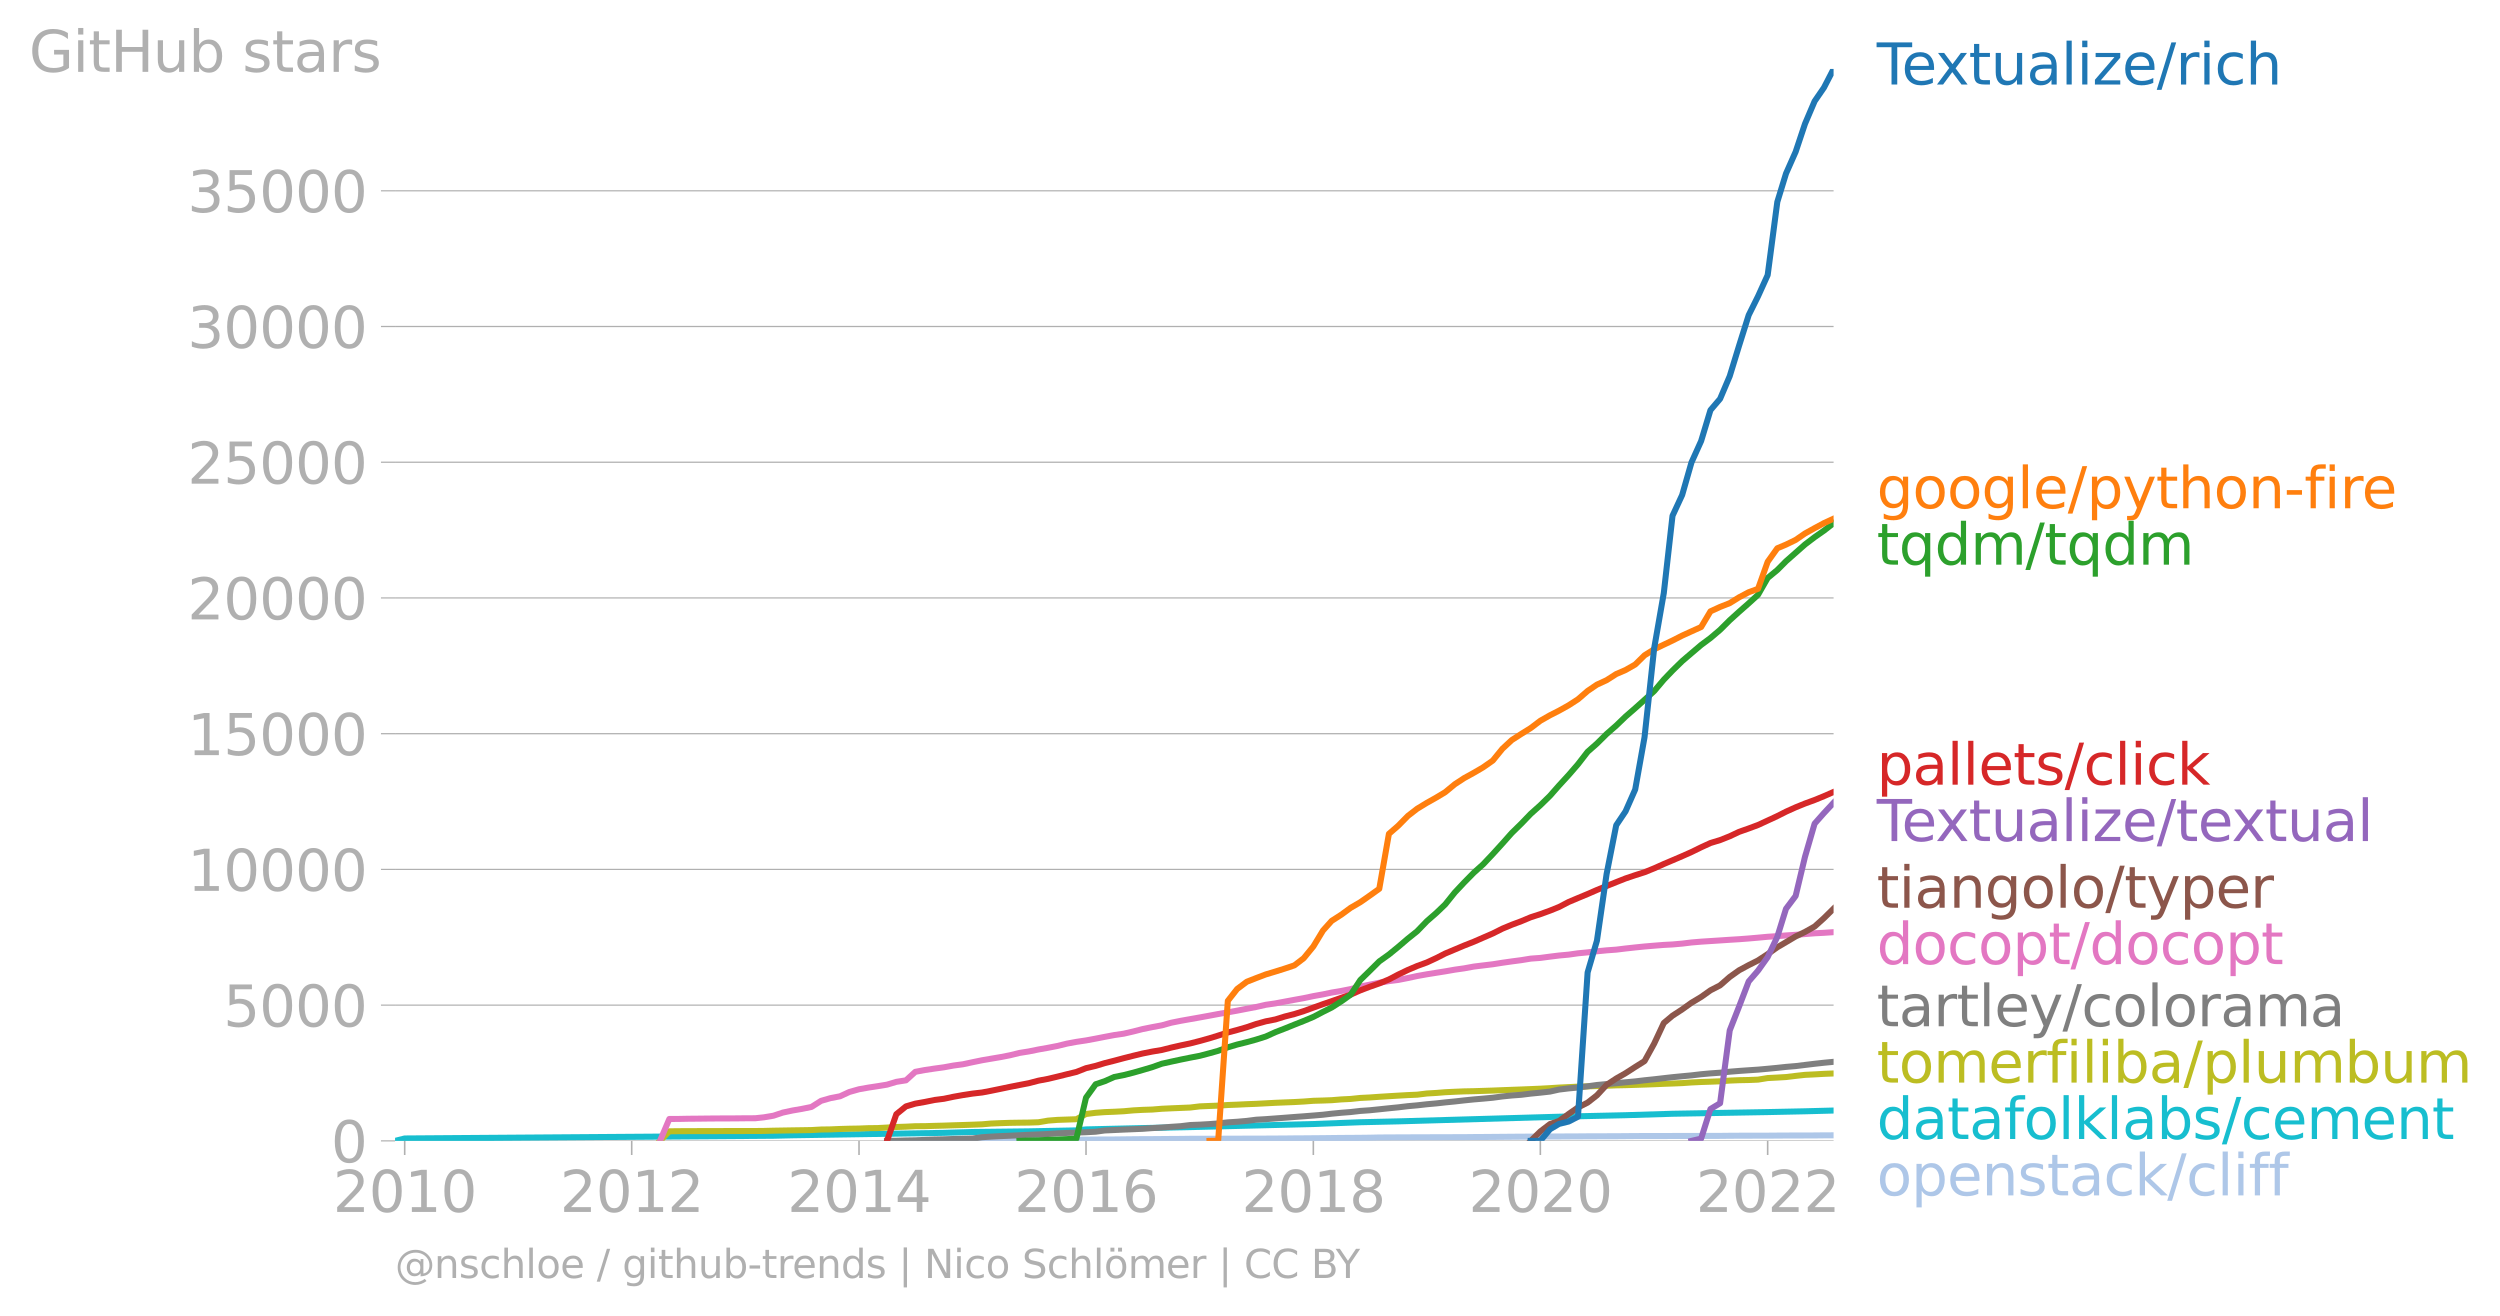<svg xmlns:xlink="http://www.w3.org/1999/xlink" width="827.509" height="435.673" viewBox="0 0 620.632 326.755" xmlns="http://www.w3.org/2000/svg"><defs><style>*{stroke-linejoin:round;stroke-linecap:butt}</style></defs><g id="figure_1"><path d="M0 326.755h620.632V0H0v326.755z" style="fill:none" id="patch_1"/><g id="axes_1"><path d="M98.073 283.228h357.12V17.116H98.073v266.112z" style="fill:none" id="patch_2"/><g id="matplotlib.axis_1"><g id="xtick_1"><g id="line2d_1"><defs><path id="ma73a171b2b" d="M0 0v3.5" style="stroke:#b0b0b0;stroke-width:.4"/></defs><use xlink:href="#ma73a171b2b" x="100.466" y="283.228" style="fill:#b0b0b0;stroke:#b0b0b0;stroke-width:.4"/></g><g style="fill:#b0b0b0" transform="matrix(.14 0 0 -.14 82.651 300.865)" id="text_1"><defs><path id="DejaVuSans-32" d="M1228 531h2203V0H469v531q359 372 979 998 621 627 780 809 303 340 423 576 121 236 121 464 0 372-261 606-261 235-680 235-297 0-627-103-329-103-704-313v638q381 153 712 231 332 78 607 78 725 0 1156-363 431-362 431-968 0-288-108-546-107-257-392-607-78-91-497-524-418-433-1181-1211z" transform="scale(.016)"/><path id="DejaVuSans-30" d="M2034 4250q-487 0-733-480-245-479-245-1442 0-959 245-1439 246-480 733-480 491 0 736 480 246 480 246 1439 0 963-246 1442-245 480-736 480zm0 500q785 0 1199-621 414-620 414-1801 0-1178-414-1799Q2819-91 2034-91q-784 0-1198 620-414 621-414 1799 0 1181 414 1801 414 621 1198 621z" transform="scale(.016)"/><path id="DejaVuSans-31" d="M794 531h1031v3560L703 3866v575l1116 225h631V531h1031V0H794v531z" transform="scale(.016)"/></defs><use xlink:href="#DejaVuSans-32"/><use xlink:href="#DejaVuSans-30" x="63.623"/><use xlink:href="#DejaVuSans-31" x="127.246"/><use xlink:href="#DejaVuSans-30" x="190.869"/></g></g><g id="xtick_2"><use xlink:href="#ma73a171b2b" x="156.821" y="283.228" style="fill:#b0b0b0;stroke:#b0b0b0;stroke-width:.4" id="line2d_2"/><g style="fill:#b0b0b0" transform="matrix(.14 0 0 -.14 139.006 300.865)" id="text_2"><use xlink:href="#DejaVuSans-32"/><use xlink:href="#DejaVuSans-30" x="63.623"/><use xlink:href="#DejaVuSans-31" x="127.246"/><use xlink:href="#DejaVuSans-32" x="190.869"/></g></g><g id="xtick_3"><use xlink:href="#ma73a171b2b" x="213.253" y="283.228" style="fill:#b0b0b0;stroke:#b0b0b0;stroke-width:.4" id="line2d_3"/><g style="fill:#b0b0b0" transform="matrix(.14 0 0 -.14 195.438 300.865)" id="text_3"><defs><path id="DejaVuSans-34" d="M2419 4116 825 1625h1594v2491zm-166 550h794V1625h666v-525h-666V0h-628v1100H313v609l1940 2957z" transform="scale(.016)"/></defs><use xlink:href="#DejaVuSans-32"/><use xlink:href="#DejaVuSans-30" x="63.623"/><use xlink:href="#DejaVuSans-31" x="127.246"/><use xlink:href="#DejaVuSans-34" x="190.869"/></g></g><g id="xtick_4"><use xlink:href="#ma73a171b2b" x="269.608" y="283.228" style="fill:#b0b0b0;stroke:#b0b0b0;stroke-width:.4" id="line2d_4"/><g style="fill:#b0b0b0" transform="matrix(.14 0 0 -.14 251.793 300.865)" id="text_4"><defs><path id="DejaVuSans-36" d="M2113 2584q-425 0-674-291-248-290-248-796 0-503 248-796 249-292 674-292t673 292q248 293 248 796 0 506-248 796-248 291-673 291zm1253 1979v-575q-238 112-480 171-242 60-480 60-625 0-955-422-329-422-376-1275 184 272 462 417 279 145 613 145 703 0 1111-427 408-426 408-1160 0-719-425-1154Q2819-91 2113-91q-810 0-1238 620-428 621-428 1799 0 1106 525 1764t1409 658q238 0 480-47t505-140z" transform="scale(.016)"/></defs><use xlink:href="#DejaVuSans-32"/><use xlink:href="#DejaVuSans-30" x="63.623"/><use xlink:href="#DejaVuSans-31" x="127.246"/><use xlink:href="#DejaVuSans-36" x="190.869"/></g></g><g id="xtick_5"><use xlink:href="#ma73a171b2b" x="326.04" y="283.228" style="fill:#b0b0b0;stroke:#b0b0b0;stroke-width:.4" id="line2d_5"/><g style="fill:#b0b0b0" transform="matrix(.14 0 0 -.14 308.225 300.865)" id="text_5"><defs><path id="DejaVuSans-38" d="M2034 2216q-450 0-708-241-257-241-257-662 0-422 257-663 258-241 708-241t709 242q260 243 260 662 0 421-258 662-257 241-711 241zm-631 268q-406 100-633 378-226 279-226 679 0 559 398 884 399 325 1092 325 697 0 1094-325t397-884q0-400-227-679-226-278-629-378 456-106 710-416 255-309 255-755 0-679-414-1042Q2806-91 2034-91q-771 0-1186 362-414 363-414 1042 0 446 256 755 257 310 713 416zm-231 997q0-362 226-565 227-203 636-203 407 0 636 203 230 203 230 565 0 363-230 566-229 203-636 203-409 0-636-203-226-203-226-566z" transform="scale(.016)"/></defs><use xlink:href="#DejaVuSans-32"/><use xlink:href="#DejaVuSans-30" x="63.623"/><use xlink:href="#DejaVuSans-31" x="127.246"/><use xlink:href="#DejaVuSans-38" x="190.869"/></g></g><g id="xtick_6"><use xlink:href="#ma73a171b2b" x="382.395" y="283.228" style="fill:#b0b0b0;stroke:#b0b0b0;stroke-width:.4" id="line2d_6"/><g style="fill:#b0b0b0" transform="matrix(.14 0 0 -.14 364.58 300.865)" id="text_6"><use xlink:href="#DejaVuSans-32"/><use xlink:href="#DejaVuSans-30" x="63.623"/><use xlink:href="#DejaVuSans-32" x="127.246"/><use xlink:href="#DejaVuSans-30" x="190.869"/></g></g><g id="xtick_7"><use xlink:href="#ma73a171b2b" x="438.827" y="283.228" style="fill:#b0b0b0;stroke:#b0b0b0;stroke-width:.4" id="line2d_7"/><g style="fill:#b0b0b0" transform="matrix(.14 0 0 -.14 421.012 300.865)" id="text_7"><use xlink:href="#DejaVuSans-32"/><use xlink:href="#DejaVuSans-30" x="63.623"/><use xlink:href="#DejaVuSans-32" x="127.246"/><use xlink:href="#DejaVuSans-32" x="190.869"/></g></g></g><g id="matplotlib.axis_2"><g id="ytick_1"><path d="M98.073 283.228h357.12" clip-path="url(#p14337dd965)" style="fill:none;stroke:#b0b0b0;stroke-width:.3;stroke-linecap:square" id="line2d_8"/><g id="line2d_9"><defs><path id="ma09e388a58" d="M0 0h-3.5" style="stroke:#b0b0b0;stroke-width:.3"/></defs><use xlink:href="#ma09e388a58" x="98.073" y="283.228" style="fill:#b0b0b0;stroke:#b0b0b0;stroke-width:.3"/></g><use xlink:href="#DejaVuSans-30" style="fill:#b0b0b0" transform="matrix(.14 0 0 -.14 82.166 288.547)" id="text_8"/></g><g id="ytick_2"><path d="M98.073 249.532h357.12" clip-path="url(#p14337dd965)" style="fill:none;stroke:#b0b0b0;stroke-width:.3;stroke-linecap:square" id="line2d_10"/><use xlink:href="#ma09e388a58" x="98.073" y="249.532" style="fill:#b0b0b0;stroke:#b0b0b0;stroke-width:.3" id="line2d_11"/><g style="fill:#b0b0b0" transform="matrix(.14 0 0 -.14 55.443 254.851)" id="text_9"><defs><path id="DejaVuSans-35" d="M691 4666h2478v-532H1269V2991q137 47 274 70 138 23 276 23 781 0 1237-428 457-428 457-1159 0-753-469-1171Q2575-91 1722-91q-294 0-599 50Q819 9 494 109v635q281-153 581-228t634-75q541 0 856 284 316 284 316 772 0 487-316 771-315 285-856 285-253 0-505-56-251-56-513-175v2344z" transform="scale(.016)"/></defs><use xlink:href="#DejaVuSans-35"/><use xlink:href="#DejaVuSans-30" x="63.623"/><use xlink:href="#DejaVuSans-30" x="127.246"/><use xlink:href="#DejaVuSans-30" x="190.869"/></g></g><g id="ytick_3"><path d="M98.073 215.837h357.12" clip-path="url(#p14337dd965)" style="fill:none;stroke:#b0b0b0;stroke-width:.3;stroke-linecap:square" id="line2d_12"/><use xlink:href="#ma09e388a58" x="98.073" y="215.837" style="fill:#b0b0b0;stroke:#b0b0b0;stroke-width:.3" id="line2d_13"/><g style="fill:#b0b0b0" transform="matrix(.14 0 0 -.14 46.536 221.156)" id="text_10"><use xlink:href="#DejaVuSans-31"/><use xlink:href="#DejaVuSans-30" x="63.623"/><use xlink:href="#DejaVuSans-30" x="127.246"/><use xlink:href="#DejaVuSans-30" x="190.869"/><use xlink:href="#DejaVuSans-30" x="254.492"/></g></g><g id="ytick_4"><path d="M98.073 182.142h357.12" clip-path="url(#p14337dd965)" style="fill:none;stroke:#b0b0b0;stroke-width:.3;stroke-linecap:square" id="line2d_14"/><use xlink:href="#ma09e388a58" x="98.073" y="182.142" style="fill:#b0b0b0;stroke:#b0b0b0;stroke-width:.3" id="line2d_15"/><g style="fill:#b0b0b0" transform="matrix(.14 0 0 -.14 46.536 187.46)" id="text_11"><use xlink:href="#DejaVuSans-31"/><use xlink:href="#DejaVuSans-35" x="63.623"/><use xlink:href="#DejaVuSans-30" x="127.246"/><use xlink:href="#DejaVuSans-30" x="190.869"/><use xlink:href="#DejaVuSans-30" x="254.492"/></g></g><g id="ytick_5"><path d="M98.073 148.446h357.12" clip-path="url(#p14337dd965)" style="fill:none;stroke:#b0b0b0;stroke-width:.3;stroke-linecap:square" id="line2d_16"/><use xlink:href="#ma09e388a58" x="98.073" y="148.446" style="fill:#b0b0b0;stroke:#b0b0b0;stroke-width:.3" id="line2d_17"/><g style="fill:#b0b0b0" transform="matrix(.14 0 0 -.14 46.536 153.765)" id="text_12"><use xlink:href="#DejaVuSans-32"/><use xlink:href="#DejaVuSans-30" x="63.623"/><use xlink:href="#DejaVuSans-30" x="127.246"/><use xlink:href="#DejaVuSans-30" x="190.869"/><use xlink:href="#DejaVuSans-30" x="254.492"/></g></g><g id="ytick_6"><path d="M98.073 114.751h357.12" clip-path="url(#p14337dd965)" style="fill:none;stroke:#b0b0b0;stroke-width:.3;stroke-linecap:square" id="line2d_18"/><use xlink:href="#ma09e388a58" x="98.073" y="114.751" style="fill:#b0b0b0;stroke:#b0b0b0;stroke-width:.3" id="line2d_19"/><g style="fill:#b0b0b0" transform="matrix(.14 0 0 -.14 46.536 120.07)" id="text_13"><use xlink:href="#DejaVuSans-32"/><use xlink:href="#DejaVuSans-35" x="63.623"/><use xlink:href="#DejaVuSans-30" x="127.246"/><use xlink:href="#DejaVuSans-30" x="190.869"/><use xlink:href="#DejaVuSans-30" x="254.492"/></g></g><g id="ytick_7"><path d="M98.073 81.056h357.12" clip-path="url(#p14337dd965)" style="fill:none;stroke:#b0b0b0;stroke-width:.3;stroke-linecap:square" id="line2d_20"/><use xlink:href="#ma09e388a58" x="98.073" y="81.056" style="fill:#b0b0b0;stroke:#b0b0b0;stroke-width:.3" id="line2d_21"/><g style="fill:#b0b0b0" transform="matrix(.14 0 0 -.14 46.536 86.375)" id="text_14"><defs><path id="DejaVuSans-33" d="M2597 2516q453-97 707-404 255-306 255-756 0-690-475-1069Q2609-91 1734-91q-293 0-604 58T488 141v609q262-153 574-231 313-78 654-78 593 0 904 234t311 681q0 413-289 645-289 233-804 233h-544v519h569q465 0 712 186t247 536q0 359-255 551-254 193-729 193-260 0-557-57-297-56-653-174v562q360 100 674 150t592 50q719 0 1137-327 419-326 419-882 0-388-222-655t-631-370z" transform="scale(.016)"/></defs><use xlink:href="#DejaVuSans-33"/><use xlink:href="#DejaVuSans-30" x="63.623"/><use xlink:href="#DejaVuSans-30" x="127.246"/><use xlink:href="#DejaVuSans-30" x="190.869"/><use xlink:href="#DejaVuSans-30" x="254.492"/></g></g><g id="ytick_8"><path d="M98.073 47.36h357.12" clip-path="url(#p14337dd965)" style="fill:none;stroke:#b0b0b0;stroke-width:.3;stroke-linecap:square" id="line2d_22"/><use xlink:href="#ma09e388a58" x="98.073" y="47.361" style="fill:#b0b0b0;stroke:#b0b0b0;stroke-width:.3" id="line2d_23"/><g style="fill:#b0b0b0" transform="matrix(.14 0 0 -.14 46.536 52.68)" id="text_15"><use xlink:href="#DejaVuSans-33"/><use xlink:href="#DejaVuSans-35" x="63.623"/><use xlink:href="#DejaVuSans-30" x="127.246"/><use xlink:href="#DejaVuSans-30" x="190.869"/><use xlink:href="#DejaVuSans-30" x="254.492"/></g></g><g style="fill:#b0b0b0" transform="matrix(.14 0 0 -.14 7.2 17.838)" id="text_16"><defs><path id="DejaVuSans-47" d="M3809 666v1253H2778v519h1656V434q-365-259-806-392-440-133-940-133-1094 0-1712 639-617 640-617 1780 0 1144 617 1783 618 639 1712 639 456 0 867-113 411-112 758-331v-672q-350 297-744 447t-828 150q-857 0-1287-478-429-478-429-1425 0-944 429-1422 430-478 1287-478 334 0 596 58 263 58 472 180z" transform="scale(.016)"/><path id="DejaVuSans-69" d="M603 3500h575V0H603v3500zm0 1363h575v-729H603v729z" transform="scale(.016)"/><path id="DejaVuSans-74" d="M1172 4494v-994h1184v-447H1172V1153q0-428 117-550t477-122h590V0h-590q-666 0-919 248-253 249-253 905v1900H172v447h422v994h578z" transform="scale(.016)"/><path id="DejaVuSans-48" d="M628 4666h631V2753h2294v1913h631V0h-631v2222H1259V0H628v4666z" transform="scale(.016)"/><path id="DejaVuSans-75" d="M544 1381v2119h575V1403q0-497 193-746 194-248 582-248 465 0 735 297 271 297 271 810v1984h575V0h-575v538q-209-319-486-474-276-155-642-155-603 0-916 375-312 375-312 1097zm1447 2203z" transform="scale(.016)"/><path id="DejaVuSans-62" d="M3116 1747q0 634-261 995t-717 361q-457 0-718-361t-261-995q0-634 261-995t718-361q456 0 717 361t261 995zM1159 2969q182 312 458 463 277 152 661 152 638 0 1036-506 399-506 399-1331T3314 415Q2916-91 2278-91q-384 0-661 152-276 152-458 464V0H581v4863h578V2969z" transform="scale(.016)"/><path id="DejaVuSans-73" d="M2834 3397v-544q-243 125-506 187-262 63-544 63-428 0-642-131t-214-394q0-200 153-314t616-217l197-44q612-131 870-370t258-667q0-488-386-773Q2250-91 1575-91q-281 0-586 55T347 128v594q319-166 628-249 309-82 613-82 406 0 624 139 219 139 219 392 0 234-158 359-157 125-692 241l-200 47q-534 112-772 345-237 233-237 639 0 494 350 762 350 269 994 269 318 0 599-47 282-46 519-140z" transform="scale(.016)"/><path id="DejaVuSans-61" d="M2194 1759q-697 0-966-159t-269-544q0-306 202-486 202-179 548-179 479 0 768 339t289 901v128h-572zm1147 238V0h-575v531q-197-318-491-470T1556-91q-537 0-855 302-317 302-317 808 0 590 395 890 396 300 1180 300h807v57q0 397-261 614t-733 217q-300 0-585-72-284-72-546-216v532q315 122 612 182 297 61 578 61 760 0 1135-394 375-393 375-1193z" transform="scale(.016)"/><path id="DejaVuSans-72" d="M2631 2963q-97 56-211 82-114 27-251 27-488 0-749-317t-261-911V0H581v3500h578v-544q182 319 472 473 291 155 707 155 59 0 131-8 72-7 159-23l3-590z" transform="scale(.016)"/></defs><use xlink:href="#DejaVuSans-47"/><use xlink:href="#DejaVuSans-69" x="77.49"/><use xlink:href="#DejaVuSans-74" x="105.273"/><use xlink:href="#DejaVuSans-48" x="144.482"/><use xlink:href="#DejaVuSans-75" x="219.678"/><use xlink:href="#DejaVuSans-62" x="283.057"/><use xlink:href="#DejaVuSans-20" x="346.533"/><use xlink:href="#DejaVuSans-73" x="378.32"/><use xlink:href="#DejaVuSans-74" x="430.42"/><use xlink:href="#DejaVuSans-61" x="469.629"/><use xlink:href="#DejaVuSans-72" x="530.908"/><use xlink:href="#DejaVuSans-73" x="572.021"/></g></g><path d="m220.201 283.228 2.316-.007h2.393l2.316-.007h2.393l2.393-.094 2.316-.054 2.394-.014 2.315-.006h2.394l2.393-.014 2.161-.02 2.393-.013 2.316-.007 2.394-.014h2.316l2.393-.006 2.393-.014 2.316-.007 2.393-.006 2.316-.014 2.393-.02 2.393-.02 2.239-.02h2.393l2.316-.027 2.393-.027 2.316-.02 2.393-.007 2.393-.02 2.316-.02 2.394-.014 2.316-.034h2.393l2.393-.007h2.161l2.394-.013 2.316-.007 2.393-.007 2.316-.013h2.393l2.393-.014 2.316-.013 2.393-.027 2.316-.014 2.393-.02 2.393-.02 2.162-.027 2.393-.027 2.316-.013 2.393-.02 2.316-.028 2.393-.053 2.393-.014 2.316-.013 2.393-.007 2.316-.02h2.394l2.393-.007 2.161-.007 2.393-.007 2.316-.006 2.394-.027 2.315-.014 2.394-.02 2.393-.02 2.316-.02 2.393-.02 2.316-.007 2.393-.014 2.393-.02h2.239l2.393-.02 2.316-.007 2.393-.02 2.316-.007 2.393-.007 2.393-.006 2.316-.02 2.394-.02 2.315-.008h4.787l2.161-.013 2.393-.007h2.316l2.394-.007 2.316-.006 2.393-.007 2.393-.027 2.316-.013 2.393-.007 2.316-.007h2.393l2.393-.02 2.162-.014 2.393-.006 2.316-.007 2.393-.007 2.316-.027 2.393-.007" clip-path="url(#p14337dd965)" style="fill:none;stroke:#aec7e8;stroke-width:1.5;stroke-linecap:square" id="line2d_24"/><path d="m98.073 283.228 2.393-.6 84.61-.62 6.948-.054 4.709-.115 37.595-.606 7.103-.209 13.973-.168 11.81-.236 2.394-.243 14.05-.33 14.205-.297 28.177-.707 11.657-.445 9.418-.216 39.912-1.152 16.52-.377 11.657-.358 23.623-.417 9.264-.196 7.102-.189h0" clip-path="url(#p14337dd965)" style="fill:none;stroke:#17becf;stroke-width:1.5;stroke-linecap:square" id="line2d_25"/><path d="m163.846 283.228 2.316-2.38 2.393-.026 2.316-.014 2.393-.006h2.394l2.316-.007 2.393-.014h2.316l2.393-.006h2.393l2.161-.02 2.394-.061 2.316-.04 2.393-.041 2.316-.034 2.393-.04 2.393-.135 2.316-.034 2.393-.1 2.316-.068 2.393-.04 2.393-.095 2.162-.02 2.393-.128 2.316-.142 2.393-.08 2.316-.115 2.393-.014 2.393-.074 2.316-.06 2.394-.081 2.315-.068 2.394-.08 2.393-.095 2.161-.189 2.393-.1 2.316-.075 2.394-.04 2.316-.027 2.393-.081 2.393-.404 2.316-.182 2.393-.081 2.316-.081 2.393-1.3 2.393-.297 2.239-.169 2.393-.094 2.316-.121 2.393-.216 2.316-.128 2.393-.08 2.393-.196 2.316-.108 2.394-.101 2.316-.095 2.393-.29 2.393-.1 2.161-.081 2.394-.155 2.316-.088 2.393-.115 2.316-.087 2.393-.128 2.393-.128 2.316-.095 2.393-.094 2.316-.128 2.393-.182 2.393-.067 2.162-.081 2.393-.196 2.316-.114 2.393-.25 2.316-.114 2.393-.169 2.393-.148 2.316-.141 2.393-.135 2.316-.101 2.394-.297 2.393-.141 2.161-.175 2.393-.115 2.316-.094 2.394-.048 2.315-.074 2.394-.08 2.393-.095 2.316-.087 2.393-.088 2.316-.094 2.393-.102 2.393-.134 2.239-.142 2.393-.114 2.316-.115 2.393-.074 2.316-.074 2.393-.081 2.393-.094 2.316-.048 2.394-.074 2.315-.074 2.394-.087 2.393-.102 2.161-.074 2.393-.1 2.316-.163 2.394-.114 2.316-.074 2.393-.095 2.393-.182 2.316-.094 2.393-.047 2.316-.094 2.393-.391 2.393-.122 2.162-.128 2.393-.29 2.316-.255 2.393-.115 2.316-.135 2.393-.094" clip-path="url(#p14337dd965)" style="fill:none;stroke:#bcbd22;stroke-width:1.5;stroke-linecap:square" id="line2d_26"/><g style="fill:#1f77b4" transform="matrix(.14 0 0 -.14 465.907 20.979)" id="text_17"><defs><path id="DejaVuSans-54" d="M-19 4666h3947v-532H2272V0h-634v4134H-19v532z" transform="scale(.016)"/><path id="DejaVuSans-65" d="M3597 1894v-281H953q38-594 358-905t892-311q331 0 642 81t618 244V178Q3153 47 2828-22t-659-69q-838 0-1327 487-489 488-489 1320 0 859 464 1363 464 505 1252 505 706 0 1117-455 411-454 411-1235zm-575 169q-6 471-264 752-258 282-683 282-481 0-770-272t-333-766l2050 4z" transform="scale(.016)"/><path id="DejaVuSans-78" d="M3513 3500 2247 1797 3578 0h-678L1881 1375 863 0H184l1360 1831L300 3500h678l928-1247 928 1247h679z" transform="scale(.016)"/><path id="DejaVuSans-6c" d="M603 4863h575V0H603v4863z" transform="scale(.016)"/><path id="DejaVuSans-7a" d="M353 3500h2731v-525L922 459h2162V0H275v525l2163 2516H353v459z" transform="scale(.016)"/><path id="DejaVuSans-2f" d="M1625 4666h531L531-594H0l1625 5260z" transform="scale(.016)"/><path id="DejaVuSans-63" d="M3122 3366v-538q-244 135-489 202t-495 67q-560 0-870-355-309-354-309-995t309-996q310-354 870-354 250 0 495 67t489 202V134Q2881 22 2623-34q-257-57-548-57-791 0-1257 497-465 497-465 1341 0 856 470 1346 471 491 1290 491 265 0 518-55 253-54 491-163z" transform="scale(.016)"/><path id="DejaVuSans-68" d="M3513 2113V0h-575v2094q0 497-194 743-194 247-581 247-466 0-735-297-269-296-269-809V0H581v4863h578V2956q207 316 486 472 280 156 646 156 603 0 912-373 310-373 310-1098z" transform="scale(.016)"/></defs><use xlink:href="#DejaVuSans-54"/><use xlink:href="#DejaVuSans-65" x="44.084"/><use xlink:href="#DejaVuSans-78" x="103.857"/><use xlink:href="#DejaVuSans-74" x="163.037"/><use xlink:href="#DejaVuSans-75" x="202.246"/><use xlink:href="#DejaVuSans-61" x="265.625"/><use xlink:href="#DejaVuSans-6c" x="326.904"/><use xlink:href="#DejaVuSans-69" x="354.688"/><use xlink:href="#DejaVuSans-7a" x="382.471"/><use xlink:href="#DejaVuSans-65" x="434.961"/><use xlink:href="#DejaVuSans-2f" x="496.484"/><use xlink:href="#DejaVuSans-72" x="530.176"/><use xlink:href="#DejaVuSans-69" x="571.289"/><use xlink:href="#DejaVuSans-63" x="599.072"/><use xlink:href="#DejaVuSans-68" x="654.053"/></g><g style="fill:#ff7f0e" transform="matrix(.14 0 0 -.14 465.907 126.174)" id="text_18"><defs><path id="DejaVuSans-67" d="M2906 1791q0 625-258 968-257 344-723 344-462 0-720-344-258-343-258-968 0-622 258-966t720-344q466 0 723 344 258 344 258 966zm575-1357q0-893-397-1329-396-436-1215-436-303 0-572 45t-522 139v559q253-137 500-202 247-66 503-66 566 0 847 295t281 892v285q-178-310-456-463T1784 0Q1141 0 747 490 353 981 353 1791q0 812 394 1302 394 491 1037 491 388 0 666-153t456-462v531h575V434z" transform="scale(.016)"/><path id="DejaVuSans-6f" d="M1959 3097q-462 0-731-361t-269-989q0-628 267-989 268-361 733-361 460 0 728 362 269 363 269 988 0 622-269 986-268 364-728 364zm0 487q750 0 1178-488 429-487 429-1349 0-859-429-1349Q2709-91 1959-91q-753 0-1180 489-426 490-426 1349 0 862 426 1349 427 488 1180 488z" transform="scale(.016)"/><path id="DejaVuSans-70" d="M1159 525v-1856H581v4831h578v-531q182 312 458 463 277 152 661 152 638 0 1036-506 399-506 399-1331T3314 415Q2916-91 2278-91q-384 0-661 152-276 152-458 464zm1957 1222q0 634-261 995t-717 361q-457 0-718-361t-261-995q0-634 261-995t718-361q456 0 717 361t261 995z" transform="scale(.016)"/><path id="DejaVuSans-79" d="M2059-325q-243-625-475-815-231-191-618-191H506v481h338q237 0 368 113 132 112 291 531l103 262L191 3500h609L1894 763l1094 2737h609L2059-325z" transform="scale(.016)"/><path id="DejaVuSans-6e" d="M3513 2113V0h-575v2094q0 497-194 743-194 247-581 247-466 0-735-297-269-296-269-809V0H581v3500h578v-544q207 316 486 472 280 156 646 156 603 0 912-373 310-373 310-1098z" transform="scale(.016)"/><path id="DejaVuSans-2d" d="M313 2009h1684v-512H313v512z" transform="scale(.016)"/><path id="DejaVuSans-66" d="M2375 4863v-479h-550q-309 0-430-125-120-125-120-450v-309h947v-447h-947V0H697v3053H147v447h550v244q0 584 272 851 272 268 862 268h544z" transform="scale(.016)"/></defs><use xlink:href="#DejaVuSans-67"/><use xlink:href="#DejaVuSans-6f" x="63.477"/><use xlink:href="#DejaVuSans-6f" x="124.658"/><use xlink:href="#DejaVuSans-67" x="185.84"/><use xlink:href="#DejaVuSans-6c" x="249.316"/><use xlink:href="#DejaVuSans-65" x="277.1"/><use xlink:href="#DejaVuSans-2f" x="338.623"/><use xlink:href="#DejaVuSans-70" x="372.314"/><use xlink:href="#DejaVuSans-79" x="435.791"/><use xlink:href="#DejaVuSans-74" x="494.971"/><use xlink:href="#DejaVuSans-68" x="534.18"/><use xlink:href="#DejaVuSans-6f" x="597.559"/><use xlink:href="#DejaVuSans-6e" x="658.74"/><use xlink:href="#DejaVuSans-2d" x="722.119"/><use xlink:href="#DejaVuSans-66" x="758.203"/><use xlink:href="#DejaVuSans-69" x="793.408"/><use xlink:href="#DejaVuSans-72" x="821.191"/><use xlink:href="#DejaVuSans-65" x="860.055"/></g><g style="fill:#2ca02c" transform="matrix(.14 0 0 -.14 465.907 140.174)" id="text_19"><defs><path id="DejaVuSans-71" d="M947 1747q0-634 261-995t717-361q456 0 718 361 263 361 263 995t-263 995q-262 361-718 361t-717-361q-261-361-261-995zM2906 525q-181-312-458-464-276-152-664-152-634 0-1033 506-398 507-398 1332t398 1331q399 506 1033 506 388 0 664-152 277-151 458-463v531h575v-4831h-575V525z" transform="scale(.016)"/><path id="DejaVuSans-64" d="M2906 2969v1894h575V0h-575v525q-181-312-458-464-276-152-664-152-634 0-1033 506-398 507-398 1332t398 1331q399 506 1033 506 388 0 664-152 277-151 458-463zM947 1747q0-634 261-995t717-361q456 0 718 361 263 361 263 995t-263 995q-262 361-718 361t-717-361q-261-361-261-995z" transform="scale(.016)"/><path id="DejaVuSans-6d" d="M3328 2828q216 388 516 572t706 184q547 0 844-383 297-382 297-1088V0h-578v2094q0 503-179 746-178 244-543 244-447 0-707-297-259-296-259-809V0h-578v2094q0 506-178 748t-550 242q-441 0-701-298-259-298-259-808V0H581v3500h578v-544q197 322 472 475t653 153q382 0 649-194 267-193 395-562z" transform="scale(.016)"/></defs><use xlink:href="#DejaVuSans-74"/><use xlink:href="#DejaVuSans-71" x="39.209"/><use xlink:href="#DejaVuSans-64" x="102.686"/><use xlink:href="#DejaVuSans-6d" x="166.162"/><use xlink:href="#DejaVuSans-2f" x="263.574"/><use xlink:href="#DejaVuSans-74" x="297.266"/><use xlink:href="#DejaVuSans-71" x="336.475"/><use xlink:href="#DejaVuSans-64" x="399.951"/><use xlink:href="#DejaVuSans-6d" x="463.428"/></g><g style="fill:#d62728" transform="matrix(.14 0 0 -.14 465.907 194.798)" id="text_20"><defs><path id="DejaVuSans-6b" d="M581 4863h578V1991l1716 1509h734L1753 1863 3688 0h-750L1159 1709V0H581v4863z" transform="scale(.016)"/></defs><use xlink:href="#DejaVuSans-70"/><use xlink:href="#DejaVuSans-61" x="63.477"/><use xlink:href="#DejaVuSans-6c" x="124.756"/><use xlink:href="#DejaVuSans-6c" x="152.539"/><use xlink:href="#DejaVuSans-65" x="180.322"/><use xlink:href="#DejaVuSans-74" x="241.846"/><use xlink:href="#DejaVuSans-73" x="281.055"/><use xlink:href="#DejaVuSans-2f" x="333.154"/><use xlink:href="#DejaVuSans-63" x="366.846"/><use xlink:href="#DejaVuSans-6c" x="421.826"/><use xlink:href="#DejaVuSans-69" x="449.609"/><use xlink:href="#DejaVuSans-63" x="477.393"/><use xlink:href="#DejaVuSans-6b" x="532.373"/></g><g style="fill:#9467bd" transform="matrix(.14 0 0 -.14 465.907 208.798)" id="text_21"><use xlink:href="#DejaVuSans-54"/><use xlink:href="#DejaVuSans-65" x="44.084"/><use xlink:href="#DejaVuSans-78" x="103.857"/><use xlink:href="#DejaVuSans-74" x="163.037"/><use xlink:href="#DejaVuSans-75" x="202.246"/><use xlink:href="#DejaVuSans-61" x="265.625"/><use xlink:href="#DejaVuSans-6c" x="326.904"/><use xlink:href="#DejaVuSans-69" x="354.688"/><use xlink:href="#DejaVuSans-7a" x="382.471"/><use xlink:href="#DejaVuSans-65" x="434.961"/><use xlink:href="#DejaVuSans-2f" x="496.484"/><use xlink:href="#DejaVuSans-74" x="530.176"/><use xlink:href="#DejaVuSans-65" x="569.385"/><use xlink:href="#DejaVuSans-78" x="629.158"/><use xlink:href="#DejaVuSans-74" x="688.338"/><use xlink:href="#DejaVuSans-75" x="727.547"/><use xlink:href="#DejaVuSans-61" x="790.926"/><use xlink:href="#DejaVuSans-6c" x="852.205"/></g><g style="fill:#8c564b" transform="matrix(.14 0 0 -.14 465.907 225.35)" id="text_22"><use xlink:href="#DejaVuSans-74"/><use xlink:href="#DejaVuSans-69" x="39.209"/><use xlink:href="#DejaVuSans-61" x="66.992"/><use xlink:href="#DejaVuSans-6e" x="128.271"/><use xlink:href="#DejaVuSans-67" x="191.65"/><use xlink:href="#DejaVuSans-6f" x="255.127"/><use xlink:href="#DejaVuSans-6c" x="316.309"/><use xlink:href="#DejaVuSans-6f" x="344.092"/><use xlink:href="#DejaVuSans-2f" x="405.273"/><use xlink:href="#DejaVuSans-74" x="438.965"/><use xlink:href="#DejaVuSans-79" x="478.174"/><use xlink:href="#DejaVuSans-70" x="537.354"/><use xlink:href="#DejaVuSans-65" x="600.83"/><use xlink:href="#DejaVuSans-72" x="662.354"/></g><g style="fill:#e377c2" transform="matrix(.14 0 0 -.14 465.907 239.35)" id="text_23"><use xlink:href="#DejaVuSans-64"/><use xlink:href="#DejaVuSans-6f" x="63.477"/><use xlink:href="#DejaVuSans-63" x="124.658"/><use xlink:href="#DejaVuSans-6f" x="179.639"/><use xlink:href="#DejaVuSans-70" x="240.82"/><use xlink:href="#DejaVuSans-74" x="304.297"/><use xlink:href="#DejaVuSans-2f" x="343.506"/><use xlink:href="#DejaVuSans-64" x="377.197"/><use xlink:href="#DejaVuSans-6f" x="440.674"/><use xlink:href="#DejaVuSans-63" x="501.855"/><use xlink:href="#DejaVuSans-6f" x="556.836"/><use xlink:href="#DejaVuSans-70" x="618.018"/><use xlink:href="#DejaVuSans-74" x="681.494"/></g><g style="fill:#7f7f7f" transform="matrix(.14 0 0 -.14 465.907 254.767)" id="text_24"><use xlink:href="#DejaVuSans-74"/><use xlink:href="#DejaVuSans-61" x="39.209"/><use xlink:href="#DejaVuSans-72" x="100.488"/><use xlink:href="#DejaVuSans-74" x="141.602"/><use xlink:href="#DejaVuSans-6c" x="180.811"/><use xlink:href="#DejaVuSans-65" x="208.594"/><use xlink:href="#DejaVuSans-79" x="270.117"/><use xlink:href="#DejaVuSans-2f" x="329.297"/><use xlink:href="#DejaVuSans-63" x="362.988"/><use xlink:href="#DejaVuSans-6f" x="417.969"/><use xlink:href="#DejaVuSans-6c" x="479.15"/><use xlink:href="#DejaVuSans-6f" x="506.934"/><use xlink:href="#DejaVuSans-72" x="568.115"/><use xlink:href="#DejaVuSans-61" x="609.229"/><use xlink:href="#DejaVuSans-6d" x="670.508"/><use xlink:href="#DejaVuSans-61" x="767.92"/></g><g style="fill:#bcbd22" transform="matrix(.14 0 0 -.14 465.907 268.767)" id="text_25"><use xlink:href="#DejaVuSans-74"/><use xlink:href="#DejaVuSans-6f" x="39.209"/><use xlink:href="#DejaVuSans-6d" x="100.391"/><use xlink:href="#DejaVuSans-65" x="197.803"/><use xlink:href="#DejaVuSans-72" x="259.326"/><use xlink:href="#DejaVuSans-66" x="300.439"/><use xlink:href="#DejaVuSans-69" x="335.645"/><use xlink:href="#DejaVuSans-6c" x="363.428"/><use xlink:href="#DejaVuSans-69" x="391.211"/><use xlink:href="#DejaVuSans-62" x="418.994"/><use xlink:href="#DejaVuSans-61" x="482.471"/><use xlink:href="#DejaVuSans-2f" x="543.75"/><use xlink:href="#DejaVuSans-70" x="577.441"/><use xlink:href="#DejaVuSans-6c" x="640.918"/><use xlink:href="#DejaVuSans-75" x="668.701"/><use xlink:href="#DejaVuSans-6d" x="732.08"/><use xlink:href="#DejaVuSans-62" x="829.492"/><use xlink:href="#DejaVuSans-75" x="892.969"/><use xlink:href="#DejaVuSans-6d" x="956.348"/></g><g style="fill:#17becf" transform="matrix(.14 0 0 -.14 465.907 282.767)" id="text_26"><use xlink:href="#DejaVuSans-64"/><use xlink:href="#DejaVuSans-61" x="63.477"/><use xlink:href="#DejaVuSans-74" x="124.756"/><use xlink:href="#DejaVuSans-61" x="163.965"/><use xlink:href="#DejaVuSans-66" x="225.244"/><use xlink:href="#DejaVuSans-6f" x="260.449"/><use xlink:href="#DejaVuSans-6c" x="321.631"/><use xlink:href="#DejaVuSans-6b" x="349.414"/><use xlink:href="#DejaVuSans-6c" x="407.324"/><use xlink:href="#DejaVuSans-61" x="435.107"/><use xlink:href="#DejaVuSans-62" x="496.387"/><use xlink:href="#DejaVuSans-73" x="559.863"/><use xlink:href="#DejaVuSans-2f" x="611.963"/><use xlink:href="#DejaVuSans-63" x="645.654"/><use xlink:href="#DejaVuSans-65" x="700.635"/><use xlink:href="#DejaVuSans-6d" x="762.158"/><use xlink:href="#DejaVuSans-65" x="859.57"/><use xlink:href="#DejaVuSans-6e" x="921.094"/><use xlink:href="#DejaVuSans-74" x="984.473"/></g><g style="fill:#aec7e8" transform="matrix(.14 0 0 -.14 465.907 296.767)" id="text_27"><use xlink:href="#DejaVuSans-6f"/><use xlink:href="#DejaVuSans-70" x="61.182"/><use xlink:href="#DejaVuSans-65" x="124.658"/><use xlink:href="#DejaVuSans-6e" x="186.182"/><use xlink:href="#DejaVuSans-73" x="249.561"/><use xlink:href="#DejaVuSans-74" x="301.66"/><use xlink:href="#DejaVuSans-61" x="340.869"/><use xlink:href="#DejaVuSans-63" x="402.148"/><use xlink:href="#DejaVuSans-6b" x="457.129"/><use xlink:href="#DejaVuSans-2f" x="515.039"/><use xlink:href="#DejaVuSans-63" x="548.73"/><use xlink:href="#DejaVuSans-6c" x="603.711"/><use xlink:href="#DejaVuSans-69" x="631.494"/><use xlink:href="#DejaVuSans-66" x="659.277"/><use xlink:href="#DejaVuSans-66" x="694.482"/></g><g style="fill:#b0b0b0" transform="matrix(.097 0 0 -.097 98.073 317.264)" id="text_28"><defs><path id="DejaVuSans-40" d="M2381 1678q0-447 222-702 222-254 610-254 384 0 604 256 221 256 221 700 0 438-225 695-225 258-607 258-378 0-602-256-223-256-223-697zm1703-934q-187-241-429-355t-564-114q-538 0-874 389t-336 1014q0 625 337 1015 338 391 873 391 322 0 565-117 244-117 428-354v409h447V722q457 69 714 417 258 349 258 902 0 334-99 628-98 294-298 544-325 409-792 626t-1017 217q-384 0-738-102-353-101-653-301-490-319-767-836-276-517-276-1120 0-497 179-932 180-434 521-765 328-325 759-495 431-171 922-171 403 0 792 136t714 389l281-347q-390-303-851-464t-936-161q-578 0-1091 205-512 205-912 595Q841 78 631 592q-209 514-209 1105 0 569 212 1084 213 516 607 907 403 396 931 607t1119 211q662 0 1229-272 568-271 952-771 234-307 357-666 124-359 124-744 0-822-497-1297T4084 263v481z" transform="scale(.016)"/><path id="DejaVuSans-7c" d="M1344 4891v-6400H813v6400h531z" transform="scale(.016)"/><path id="DejaVuSans-4e" d="M628 4666h850L3547 763v3903h612V0h-850L1241 3903V0H628v4666z" transform="scale(.016)"/><path id="DejaVuSans-53" d="M3425 4513v-616q-359 172-678 256-319 85-616 85-515 0-795-200t-280-569q0-310 186-468 186-157 705-254l381-78q706-135 1042-474t336-907q0-679-455-1029Q2797-91 1919-91q-331 0-705 75-373 75-773 222v650q384-215 753-325 369-109 725-109 540 0 834 212 294 213 294 607 0 343-211 537t-692 291l-385 75q-706 140-1022 440-315 300-315 835 0 619 436 975t1201 356q329 0 669-60 341-59 697-177z" transform="scale(.016)"/><path id="DejaVuSans-f6" d="M1959 3097q-462 0-731-361t-269-989q0-628 267-989 268-361 733-361 460 0 728 362 269 363 269 988 0 622-269 986-268 364-728 364zm0 487q750 0 1178-488 429-487 429-1349 0-859-429-1349Q2709-91 1959-91q-753 0-1180 489-426 490-426 1349 0 862 426 1349 427 488 1180 488zm295 1266h634v-631h-634v631zm-1222 0h634v-631h-634v631z" transform="scale(.016)"/><path id="DejaVuSans-43" d="M4122 4306v-665q-319 297-680 443-361 147-767 147-800 0-1225-489t-425-1414q0-922 425-1411t1225-489q406 0 767 147t680 444V359q-331-225-702-338-370-112-782-112-1060 0-1670 648-609 649-609 1771 0 1125 609 1773 610 649 1670 649 418 0 788-111 371-111 696-333z" transform="scale(.016)"/><path id="DejaVuSans-42" d="M1259 2228V519h1013q509 0 754 211 246 211 246 645 0 438-246 645-245 208-754 208H1259zm0 1919V2741h935q462 0 688 173 227 174 227 530 0 353-227 528-226 175-688 175h-935zm-631 519h1613q722 0 1112-300 391-300 391-853 0-429-200-682t-588-315q466-100 724-418 258-317 258-792 0-625-425-966Q3088 0 2303 0H628v4666z" transform="scale(.016)"/><path id="DejaVuSans-59" d="M-13 4666h679l1293-1919 1285 1919h678L2272 2222V0h-634v2222L-13 4666z" transform="scale(.016)"/></defs><use xlink:href="#DejaVuSans-40"/><use xlink:href="#DejaVuSans-6e" x="100"/><use xlink:href="#DejaVuSans-73" x="163.379"/><use xlink:href="#DejaVuSans-63" x="215.479"/><use xlink:href="#DejaVuSans-68" x="270.459"/><use xlink:href="#DejaVuSans-6c" x="333.838"/><use xlink:href="#DejaVuSans-6f" x="361.621"/><use xlink:href="#DejaVuSans-65" x="422.803"/><use xlink:href="#DejaVuSans-20" x="484.326"/><use xlink:href="#DejaVuSans-2f" x="516.113"/><use xlink:href="#DejaVuSans-20" x="549.805"/><use xlink:href="#DejaVuSans-67" x="581.592"/><use xlink:href="#DejaVuSans-69" x="645.068"/><use xlink:href="#DejaVuSans-74" x="672.852"/><use xlink:href="#DejaVuSans-68" x="712.061"/><use xlink:href="#DejaVuSans-75" x="775.439"/><use xlink:href="#DejaVuSans-62" x="838.818"/><use xlink:href="#DejaVuSans-2d" x="902.295"/><use xlink:href="#DejaVuSans-74" x="938.379"/><use xlink:href="#DejaVuSans-72" x="977.588"/><use xlink:href="#DejaVuSans-65" x="1016.451"/><use xlink:href="#DejaVuSans-6e" x="1077.975"/><use xlink:href="#DejaVuSans-64" x="1141.354"/><use xlink:href="#DejaVuSans-73" x="1204.83"/><use xlink:href="#DejaVuSans-20" x="1256.93"/><use xlink:href="#DejaVuSans-7c" x="1288.717"/><use xlink:href="#DejaVuSans-20" x="1322.408"/><use xlink:href="#DejaVuSans-4e" x="1354.195"/><use xlink:href="#DejaVuSans-69" x="1429"/><use xlink:href="#DejaVuSans-63" x="1456.783"/><use xlink:href="#DejaVuSans-6f" x="1511.764"/><use xlink:href="#DejaVuSans-20" x="1572.945"/><use xlink:href="#DejaVuSans-53" x="1604.732"/><use xlink:href="#DejaVuSans-63" x="1668.209"/><use xlink:href="#DejaVuSans-68" x="1723.189"/><use xlink:href="#DejaVuSans-6c" x="1786.568"/><use xlink:href="#DejaVuSans-f6" x="1814.352"/><use xlink:href="#DejaVuSans-6d" x="1875.533"/><use xlink:href="#DejaVuSans-65" x="1972.945"/><use xlink:href="#DejaVuSans-72" x="2034.469"/><use xlink:href="#DejaVuSans-20" x="2075.582"/><use xlink:href="#DejaVuSans-7c" x="2107.369"/><use xlink:href="#DejaVuSans-20" x="2141.061"/><use xlink:href="#DejaVuSans-43" x="2172.848"/><use xlink:href="#DejaVuSans-43" x="2242.672"/><use xlink:href="#DejaVuSans-20" x="2312.496"/><use xlink:href="#DejaVuSans-42" x="2344.283"/><use xlink:href="#DejaVuSans-59" x="2407.387"/></g><path d="m220.201 283.228 2.316-.02 2.393-.075 2.316-.04 2.393-.115 2.393-.094 2.316-.047 2.394-.081 2.315-.054 2.394-.067 2.393-.324 2.161-.141 2.393-.128 2.316-.095 2.394-.114 2.316-.115 2.393-.094 2.393-.108 2.316-.155 2.393-.108 2.316-.087 2.393-.088 2.393-.128 2.239-.31 2.393-.108 2.316-.108 2.393-.1 2.316-.095 2.393-.175 2.393-.142 2.316-.175 2.394-.162 2.316-.283 2.393-.094 2.393-.142 2.161-.162 2.394-.27 2.316-.147 2.393-.21 2.316-.296 2.393-.141 2.393-.176 2.316-.175 2.393-.188 2.316-.169 2.393-.189 2.393-.202 2.162-.256 2.393-.229 2.316-.182 2.393-.276 2.316-.162 2.393-.243 2.393-.256 2.316-.229 2.393-.29 2.316-.208 2.394-.27 2.393-.216 2.161-.242 2.393-.236 2.316-.263 2.394-.243 2.315-.195 2.394-.222 2.393-.324 2.316-.236 2.393-.175 2.316-.29 2.393-.236 2.393-.27 2.239-.498 2.393-.29 2.316-.215 2.393-.304 2.316-.33 2.393-.222 2.393-.216 2.316-.229 2.394-.222 2.315-.277 2.394-.249 2.393-.276 2.161-.243 2.393-.236 2.316-.215 2.394-.283 2.316-.21 2.393-.168 2.393-.25 2.316-.188 2.393-.168 2.316-.155 2.393-.216 2.393-.23 2.162-.235 2.393-.202 2.316-.283 2.393-.29 2.316-.256 2.393-.23" clip-path="url(#p14337dd965)" style="fill:none;stroke:#7f7f7f;stroke-width:1.5;stroke-linecap:square" id="line2d_27"/><path d="m163.846 283.228 2.316-5.439 2.393-.013 2.316-.047 2.393-.02 2.394-.028 2.316-.02 2.393-.007 2.316-.013 2.393-.027 2.393-.007 2.161-.229 2.394-.404 2.316-.775 2.393-.512 2.316-.398 2.393-.485 2.393-1.516 2.316-.668 2.393-.465 2.316-1.071 2.393-.674 2.393-.425 2.162-.33 2.393-.39 2.316-.695 2.393-.377 2.316-2.11 2.393-.451 2.393-.357 2.316-.317 2.394-.438 2.315-.31 2.394-.512 2.393-.492 2.161-.37 2.393-.405 2.316-.452 2.394-.586 2.316-.37 2.393-.486 2.393-.424 2.316-.452 2.393-.586 2.316-.431 2.393-.358 2.393-.444 2.239-.438 2.393-.452 2.316-.337 2.393-.552 2.316-.594 2.393-.485 2.393-.445 2.316-.646 2.394-.479 2.316-.411 2.393-.425 2.393-.438 2.161-.404 2.394-.425 2.316-.417 2.393-.465 2.316-.445 2.393-.54 2.393-.35 2.316-.438 2.393-.444 2.316-.418 2.393-.506 2.393-.431 2.162-.452 2.393-.404 2.316-.458 2.393-.627 2.316-.465 2.393-.478 2.393-.405 2.316-.296 2.393-.472 2.316-.499 2.394-.43 2.393-.385 2.161-.344 2.393-.418 2.316-.33 2.394-.438 2.315-.283 2.394-.29 2.393-.377 2.316-.33 2.393-.317 2.316-.377 2.393-.176 2.393-.316 2.239-.277 2.393-.222 2.316-.33 2.393-.23 2.316-.269 2.393-.236 2.393-.175 2.316-.283 2.394-.263 2.315-.236 2.394-.202 2.393-.189 2.161-.114 2.393-.21 2.316-.282 2.394-.202 2.316-.149 2.393-.155 2.393-.161 2.316-.142 2.393-.182 2.316-.202 2.393-.222 2.393-.155 2.162-.176 2.393-.155 2.316-.188 2.393-.189 2.316-.121 2.393-.162" clip-path="url(#p14337dd965)" style="fill:none;stroke:#e377c2;stroke-width:1.5;stroke-linecap:square" id="line2d_28"/><path d="m380.002 283.228 2.393-2.346 2.393-1.833 2.239-.768 2.393-1.738 2.316-1.618 2.393-1.2 2.316-1.812 2.393-2.595 2.393-1.577 2.316-1.32 2.394-1.544 2.315-1.455 2.394-4.347 2.393-5.115 2.161-1.813 2.393-1.557 2.316-1.657 2.394-1.436 2.316-1.644 2.393-1.24 2.393-2.083 2.316-1.65 2.393-1.288 2.316-1.166 2.393-1.563 2.393-1.705 2.162-1.267 2.393-1.422 2.316-1.112 2.393-1.348 2.316-2.082 2.393-2.365" clip-path="url(#p14337dd965)" style="fill:none;stroke:#8c564b;stroke-width:1.5;stroke-linecap:square" id="line2d_29"/><path d="m419.913 283.228 2.394-.566 2.316-7.34 2.393-1.441 2.393-18.075 2.316-5.903 2.393-6.26 2.316-2.676 2.393-3.363 2.393-5.027 2.162-6.975 2.393-3.188 2.316-9.704 2.393-8.242 2.316-2.614 2.393-2.582" clip-path="url(#p14337dd965)" style="fill:none;stroke:#9467bd;stroke-width:1.5;stroke-linecap:square" id="line2d_30"/><path d="m220.201 283.228 2.316-6.625 2.393-1.94 2.316-.681 2.393-.425 2.393-.485 2.316-.297 2.394-.505 2.315-.411 2.394-.37 2.393-.277 2.161-.411 2.393-.492 2.316-.485 2.394-.472 2.316-.445 2.393-.627 2.393-.451 2.316-.553 2.393-.6 2.316-.559 2.393-.943 2.393-.566 2.239-.681 2.393-.607 2.316-.62 2.393-.606 2.316-.56 2.393-.478 2.393-.404 2.316-.586 2.394-.546 2.316-.486 2.393-.613 2.393-.667 2.161-.667 2.394-.775 2.316-.613 2.393-.695 2.316-.788 2.393-.667 2.393-.472 2.316-.721 2.393-.613 2.316-.728 2.393-.87 2.393-.862 2.162-.735 2.393-.849 2.316-.795 2.393-1.044 2.316-.883 2.393-.836 2.393-.99 2.316-1.214 2.393-1.145 2.316-.984 2.394-.876 2.393-1.112 2.161-1.105 2.393-1.004 2.316-.978 2.394-.943 2.315-1.01 2.394-1.039 2.393-1.2 2.316-.963 2.393-.896 2.316-.97 2.393-.776 2.393-.869 2.239-.903 2.393-1.247 2.316-.977 2.393-.997 2.316-1.011 2.393-.977 2.393-.964 2.316-.917 2.394-.808 2.315-.735 2.394-.97 2.393-1.072 2.161-.916 2.393-1.025 2.316-1.03 2.394-1.173 2.316-1.065 2.393-.728 2.393-.95 2.316-1.092 2.393-.842 2.316-.863 2.393-1.105 2.393-1.112 2.162-1.092 2.393-1.078 2.316-.943 2.393-.876 2.316-.95 2.393-1.052" clip-path="url(#p14337dd965)" style="fill:none;stroke:#d62728;stroke-width:1.5;stroke-linecap:square" id="line2d_31"/><path d="m253.088 283.228 2.316-.088 2.393-.047 2.393-.128 2.316-.06 2.393-.115 2.316-.135 2.393-10.163 2.393-3.322 2.239-.755 2.393-1.058 2.316-.458 2.393-.607 2.316-.66 2.393-.708 2.393-.855 2.316-.513 2.394-.519 2.316-.471 2.393-.459 2.393-.633 2.161-.607 2.394-.869 2.316-.687 2.393-.593 2.316-.64 2.393-.755 2.393-1.085 2.316-.897 2.393-.97 2.316-.916 2.393-1.005 2.393-1.253 2.162-1.078 2.393-1.537 2.316-1.644 2.393-3.64 2.316-2.257 2.393-2.372 2.393-1.712 2.316-1.887 2.393-2.048 2.316-1.854 2.394-2.48 2.393-2.089 2.161-2.075 2.393-2.979 2.316-2.466 2.394-2.433 2.315-2.076 2.394-2.54 2.393-2.629 2.316-2.608 2.393-2.345 2.316-2.406 2.393-2.143 2.393-2.345 2.239-2.547 2.393-2.608 2.316-2.676 2.393-3.093 2.316-2.042 2.393-2.372 2.393-2.096 2.316-2.23 2.394-2.083 2.315-2.076 2.394-2.17 2.393-2.837 2.161-2.257 2.393-2.339 2.316-1.981 2.394-2.035 2.316-1.719 2.393-2.035 2.393-2.385 2.316-2.096 2.393-2.103 2.316-2.116 2.393-4.178 2.393-1.975 2.162-2.176 2.393-2.11 2.316-2.048 2.393-1.82 2.316-1.617 2.393-1.867" clip-path="url(#p14337dd965)" style="fill:none;stroke:#2ca02c;stroke-width:1.5;stroke-linecap:square" id="line2d_32"/><path d="m300.256 283.228 2.161-.048 2.394-34.712 2.316-2.952 2.393-1.793 2.316-.91 2.393-.91 2.393-.72 2.316-.728 2.393-.802 2.316-1.772 2.393-2.925 2.393-3.95 2.162-2.405 2.393-1.537 2.316-1.698 2.393-1.395 2.316-1.617 2.393-1.712 2.393-13.64 2.316-2.015 2.393-2.433 2.316-1.792 2.394-1.456 2.393-1.348 2.161-1.3 2.393-1.975 2.316-1.516 2.394-1.321 2.315-1.355 2.394-1.678 2.393-2.938 2.316-2.15 2.393-1.543 2.316-1.442 2.393-1.813 2.393-1.361 2.239-1.139 2.393-1.334 2.316-1.496 2.393-2.07 2.316-1.57 2.393-1.098 2.393-1.53 2.316-.997 2.394-1.368 2.315-2.278 2.394-1.51 2.393-1.138 2.161-1.025 2.393-1.22 2.316-1.057 2.394-1.079 2.316-3.888 2.393-1.099 2.393-.943 2.316-1.442 2.393-1.267 2.316-.843 2.393-6.718 2.393-3.35 2.162-.91 2.393-1.165 2.316-1.598 2.393-1.327 2.316-1.247 2.393-1.105" clip-path="url(#p14337dd965)" style="fill:none;stroke:#ff7f0e;stroke-width:1.5;stroke-linecap:square" id="line2d_33"/><path d="m380.002 283.228 2.393-.027 2.393-2.858 2.239-1.327 2.393-.593 2.316-1.193 2.393-35.818 2.316-7.892 2.393-16.524 2.393-12.13 2.316-3.45 2.394-5.425 2.315-12.96 2.394-22.09 2.393-13.728 2.161-19.166 2.393-5.162 2.316-8.087 2.394-5.31 2.316-7.67 2.393-2.81 2.393-5.633 2.316-7.548 2.393-7.602 2.316-4.663 2.393-5.277 2.393-18.155 2.162-7.055 2.393-5.398 2.316-6.935 2.393-5.62 2.316-3.37 2.393-4.636" clip-path="url(#p14337dd965)" style="fill:none;stroke:#1f77b4;stroke-width:1.5;stroke-linecap:square" id="line2d_34"/></g></g><defs><clipPath id="p14337dd965"><path d="M98.073 17.116h357.12v266.112H98.073z"/></clipPath></defs></svg>